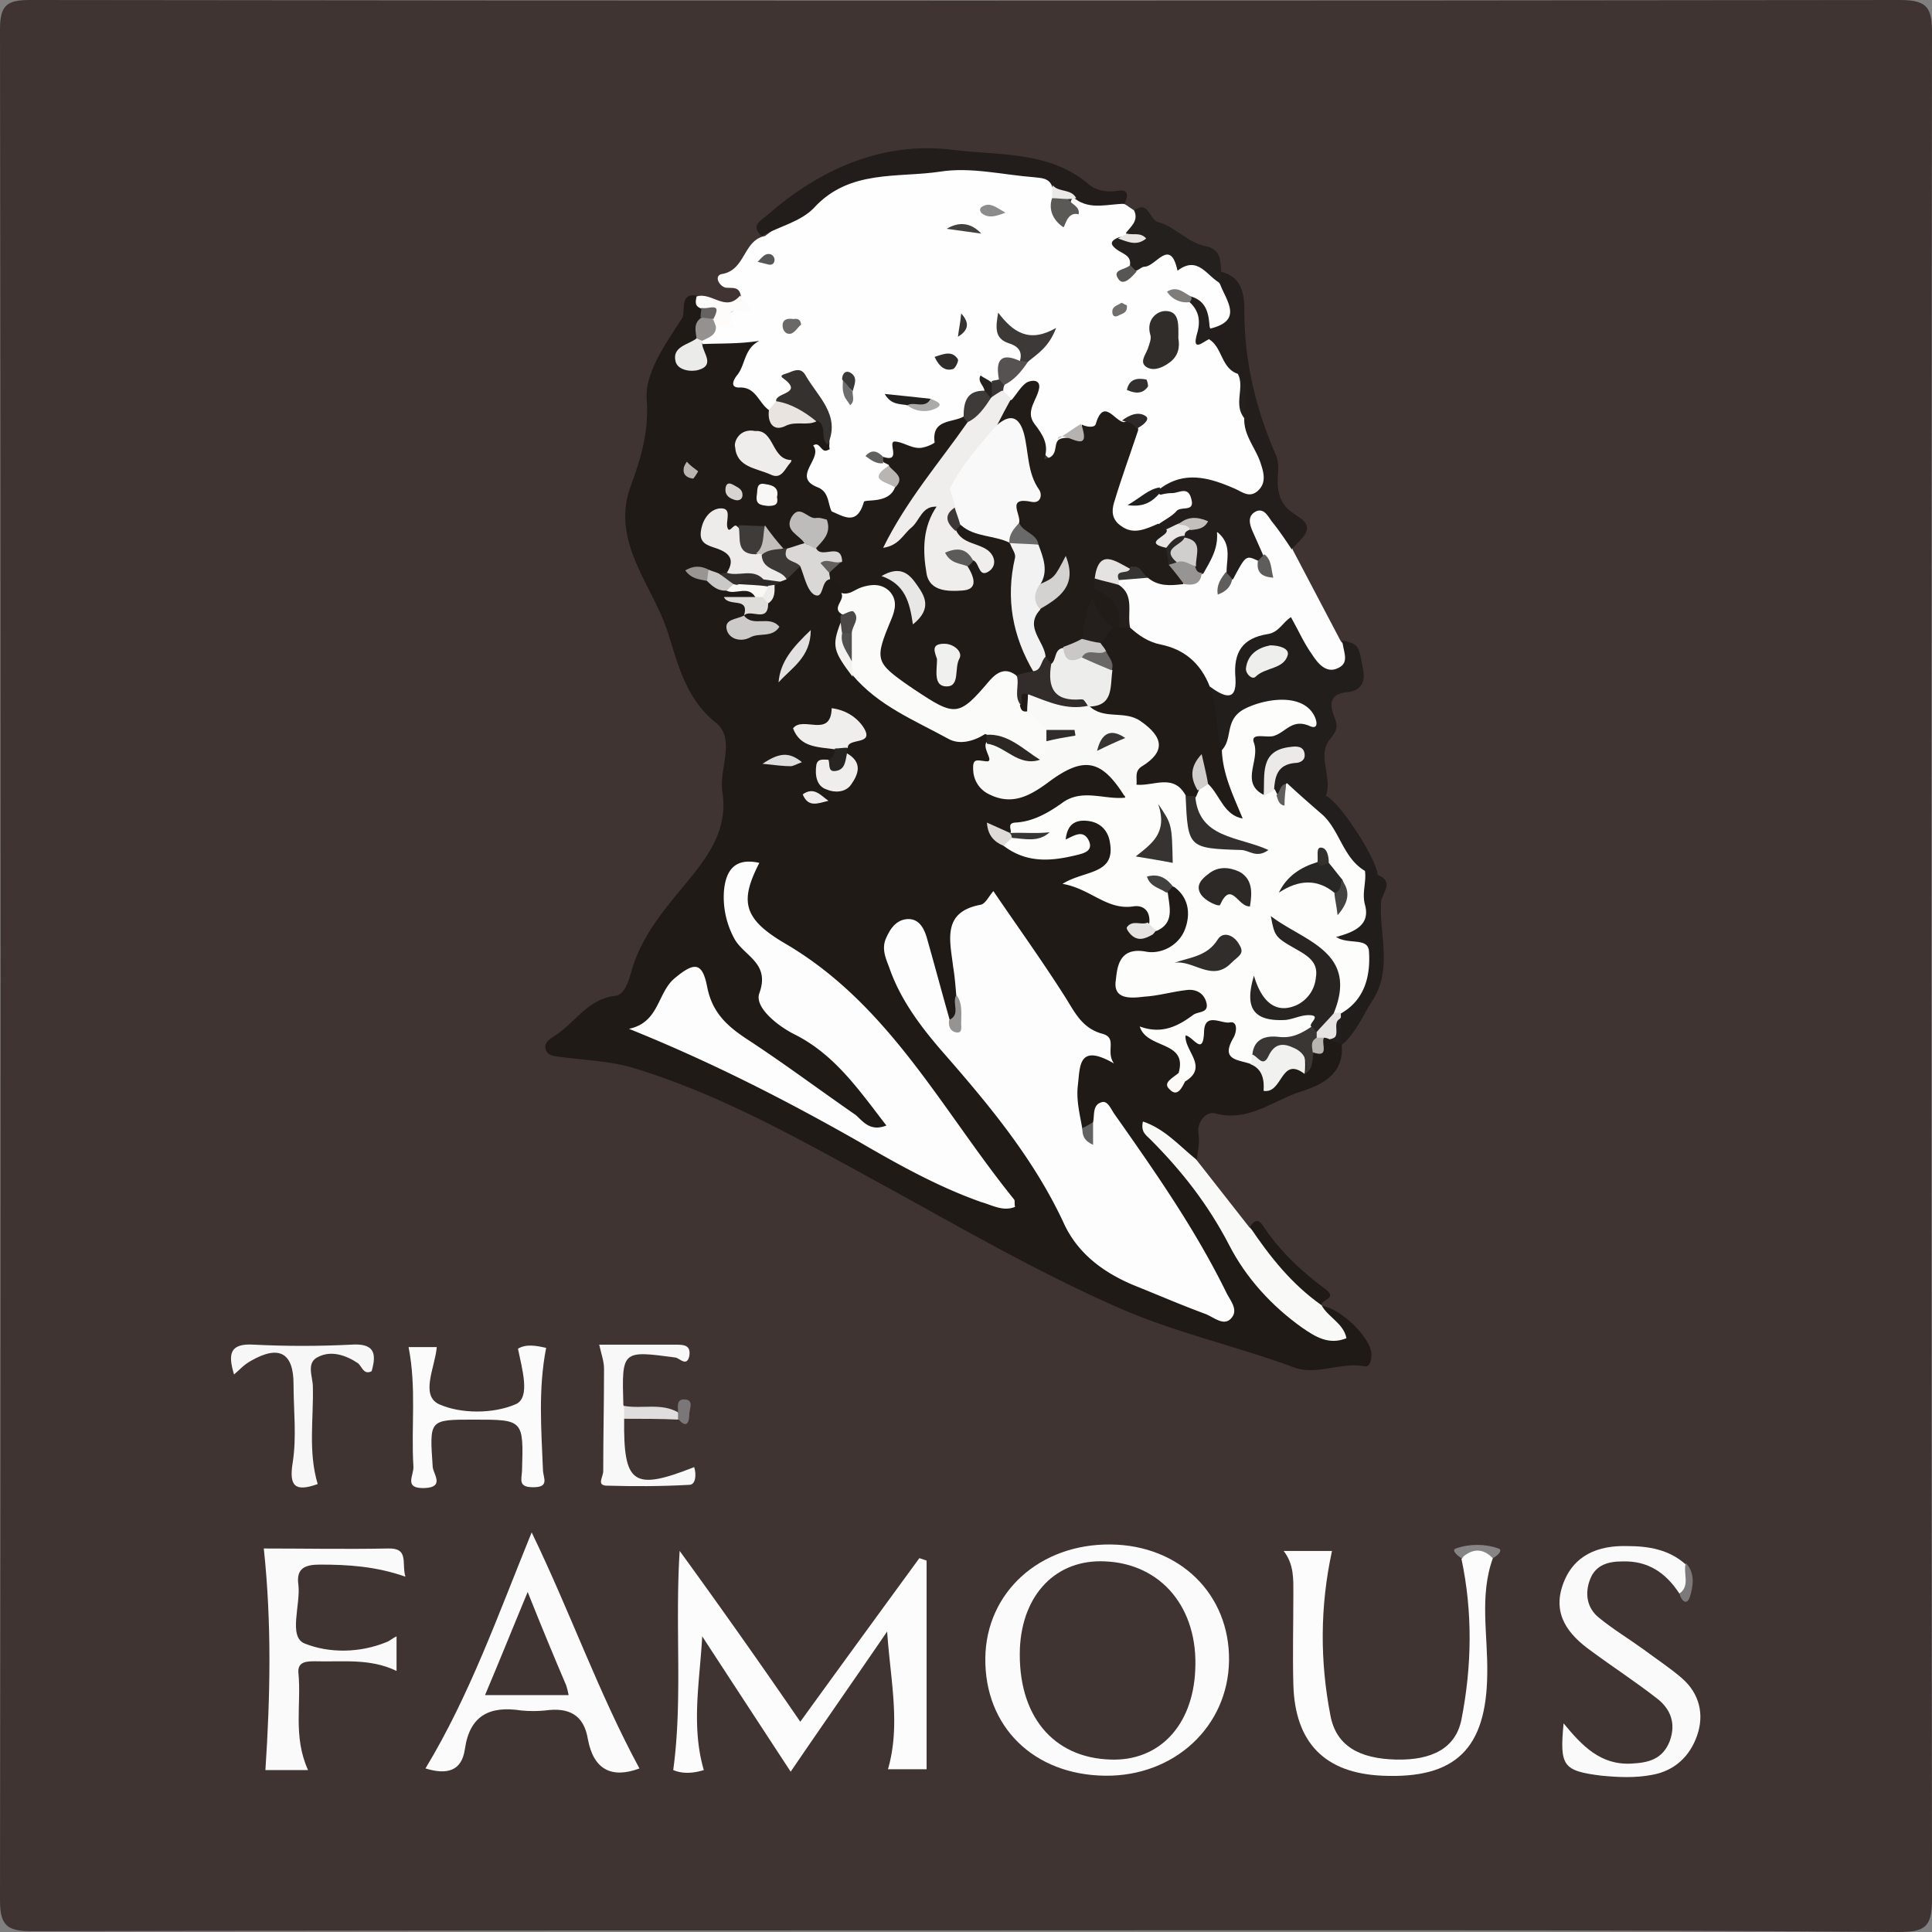<svg width="48" height="48" fill="none" xmlns="http://www.w3.org/2000/svg"><rect width="100%" height="100%" fill="#808080" stroke="none"/><path d="M24.02 47.96c-7.734 0-15.487 0-23.22.02-.6 0-.8-.12-.8-.76.02-15.494.02-31.006 0-46.5C0 .1.2 0 .76 0 16.246.02 31.713.02 47.2 0c.7 0 .8.2.8.84-.02 15.454-.02 30.906 0 46.36 0 .7-.2.8-.84.8-7.713-.06-15.426-.04-23.14-.04z" fill="#403432"/><path d="M33.332 25.942c.08.76-.52 1.02-1.019 1.18-.68.22-1.299.761-2.118.541-.24-.06-.46.22-.42.5.04.24-.02.44-.04.661-.38.04-.54-.3-.78-.38.68.62 1.18 1.42 1.66 2.262.579 1 1.258 1.941 2.438 2.422.04-.3-.26-.44-.2-.681.46.06 1.219.8 1.219 1.201 0 .14-.04.32-.16.3-.6-.12-1.2.24-1.779.02-1.459-.54-2.957-.86-4.396-1.501-1.998-.88-3.857-1.962-5.755-3.002-2.019-1.101-3.997-2.242-6.215-2.923-.58-.18-1.22-.2-1.819-.28-.14-.02-.32-.02-.38-.16-.08-.18.08-.28.2-.36.52-.32.82-.921 1.52-1.001.279-.04.359-.5.439-.741.28-.86.88-1.521 1.419-2.182.54-.66.939-1.3.799-2.162-.08-.56.34-1.3-.16-1.701-.76-.6-.959-1.521-1.199-2.262-.38-1.16-1.419-2.242-.92-3.603.26-.72.46-1.361.4-2.182-.04-.66.48-1.38.88-2.001.1-.16-.1-.701.44-.54.08.1.18.18.22.32.02.1.02.2 0 .3-.04.16-.08.32-.18.46-.02.04-.06.08-.08.12-.06.14-.3.22-.12.42.02.02.22.24.12-.06-.02-.08.04-.18.08-.28.02-.06.06-.12.12-.18.22-.12.479-.1.719-.12.7-.06.74-.02.48.64-.22.58.36.741.539 1.101.28.5.8.08 1.159.32.24.16.28.401.3.661-.54.32-.44.7-.12 1.121.12.16.2.34.16.54-.02.06-.04.14-.08.2-.32.1-.68.16-.56.641-.14.1-.3.16-.48.18-.06 0-.14 0-.2-.04-.239-.1-.299-.42-.559-.46-.16-.04-.32-.02-.48 0-.08 0-.14-.02-.22-.02-.159 0-.219-.38-.399-.16-.2.24.06.32.22.42.3.2.48.44.16.78-.06.04-.12.06-.18.08-.1.021-.2 0-.28-.04-.04 0-.06-.02-.1-.06-.02.1.08.04.1.08.18.101.36.141.56.141.24.04.52-.02.64.3-.18.24-.44.06-.58.1-.16-.02-.04.16-.06.06-.02-.02.02-.04.06-.04.32.04.32.04.3.32-.08.12-.2.24-.04.361.06.04.14 0 .2 0-.06-.1-.24-.1-.26-.26.12-.2.38-.2.5-.4.099-.12.139-.26.199-.4a.62.62 0 0 1 .18-.221c.04-.04.1-.08.14-.12.12-.1.26-.22.44-.18.24.08.3.58.679.28.2.02.32.12.4.3.08.24 0 .48 0 .72 0 .06 0 .14-.02.2-.08.461.04.862.34 1.202.938.76 1.838 1.581 3.157 1.541.06.04.1.1.14.16.08.18.16.38.06.56-.1.16-.28.301-.08.521.2.2.44.22.679.16.32-.1.56-.3.84-.46.898-.54 1.438-.36 1.858.62-.02.1-.08.22-.18.2-1.04-.28-1.819.441-2.718.721-.06.04-.2.06-.2.08.02.1.14.06.2.12.46.26.98.16 1.539.2-.36-.26-.4-.52-.1-.76.3-.24.82-.12 1.059.22.3.46.12.84-.62 1.361.32.2.68.32 1.06.38.3.04.6.14.6.541-.02.1-.12.14-.16.24.08-.02.12-.06.18-.12.199-.26.119-.58.259-.84.06-.1.14-.16.26-.16.64.46.62 1.2-.02 1.62-.24.14-.5.22-.78.28-.22.04-.38.181-.36.401.04.26.26.26.46.26.3-.02.58-.12.88-.1.3.02.639.04.719.4.08.341-.2.481-.46.601-.22.1-.42.24-.76.32.4.18.6.42.54.821-.02.06-.04.14-.08.2.04.02.06 0 .1-.06a.46.46 0 0 0 .04-.36c-.04-.22-.26-.52-.04-.62.28-.12.42-.44.74-.461.32-.02.64.02.62.44-.02.28 0 .5.3.6.319.481.758.221 1.158.141.12-.02.18-.14.26-.22.1-.12.18-.24.26-.38.04-.06.1-.08.16-.1.14-.02.24.04.34.14-.02-.02 0 .02.02.04z" fill="#201A16"/><path d="M19.104 10.188c-.26-.18-.32-.58-.74-.56-.24 0-.14-.2-.04-.32.2-.26.16-.64.54-.84-.5.08-.959.06-1.399.08-.04-.04-.06-.08-.04-.121 0-.04 0-.06.02-.06.08-.14.2-.26.34-.34.2-.22.6-.26.62-.68-.04-.241-.22-.181-.38-.201-.16-.04-.3-.3-.08-.34.58-.1.52-.841 1.06-.941 1.098-.82 2.117-1.682 3.656-1.722 1.02-.02 1.998.04 3.018.1.28.02.48.08.62.34.04.1.059.201.079.301.04.14-.04.32.12.44.18-.1.02-.32.18-.42.06-.02.14-.04.22-.04.38.06.759.04 1.099.24.08.06.18.12.26.18.28.24.1.4-.06.58a.788.788 0 0 0-.16.201c0 .18.16.3.16.48-.02.04-.02.1.02.14a.53.53 0 0 0 .12-.1c.839-.5 1.298-.4 2.198.44.44.781.34 1.062-.38 1.282-.22-.26-.1-.7-.48-.86a.11.11 0 0 1-.1-.06c-.02.1.1.02.12.08.16.18.38.32.3.6-.06.2.06.26.22.28.4.22.5.66.74 1 .12.321.04.681.18 1.002.139.32.179.66.359.98.16.28.16.641-.08.901-.24.28-.54.14-.84.06-.519-.14-1.019-.46-1.578-.14-.22.04-.38.18-.68.38.28-.16.42-.32.62-.34.16-.06.3-.18.5-.14.2.02.3.16.36.34.04.18-.04.28-.18.36-.24.14-.48.26-.7.421-.4.22-.8.3-1.16-.04-.359-.34-.279-.78-.08-1.161.2-.4.16-.88.4-1.261.02-.04.08-.08.06-.1-.04-.1-.14-.02-.2-.02-.339-.18-.599.1-.898.14-.34-.08-.34.32-.56.4-.22.3-.44.42-.62-.04-.12-.34-.38-.64-.34-1.04.02-.401-.22 0-.319-.06-.12 0-.2-.06-.26-.16a.412.412 0 0 1 0-.221c.12-.32.48-.42.64-.68.1-.16.48-.38-.1-.42-.16-.02-.34-.161-.5-.361.18.34.7.38.52.86-.18.14-.48.16-.56.42-.04.04-.08.08-.14.1-.2-.02-.16.201-.26.281-.24.16-.36.44-.559.64-.22.16-.48.22-.62.521a.49.49 0 0 1-.639.26c-.32-.14-.38.14-.54.24-.02.04-.1-.08-.12.02 0 .1-.04-.04.06 0 .06.02.08.06.08.12-.04.22.18.381.16.601-.36.68-1.159.92-1.698.5-.1-.2-.06-.48-.34-.6-.68-.26.14-.72-.12-1.04.16-.12.2.18.34.12.02 0 .04-.02.06-.02.02-.02 0-.04 0-.08.04-.661-.28-1.122-.74-1.582-.08.26-.28.42-.42.6-.14.06-.219.12-.339.08z" fill="#FEFEFE"/><path d="M19.883 42.776c1-1.382 1.979-2.723 2.958-4.064l.18.06v5.185h-.96c.32-1.101.06-2.222-.02-3.423-.779 1.14-1.578 2.282-2.397 3.483-.76-1.161-1.48-2.262-2.198-3.363-.06 1.12-.28 2.222.04 3.323-.26.08-.52.1-.76 0 .24-1.762.04-3.523.16-5.445a191.719 191.719 0 0 1 2.997 4.244z" fill="#FCFCFC"/><path d="M27.597 38.372c1.719.02 2.957 1.241 2.938 2.882-.02 1.642-1.36 2.883-3.078 2.863-1.778-.02-2.997-1.221-2.977-2.923.02-1.641 1.358-2.842 3.117-2.822z" fill="#FCFBFC"/><path d="M32.113 13.651l1.2 2.282c.239.24.239.52 0 .72-.26.221-.5.04-.72-.14-.08-.06-.12-.16-.2-.22-.2-.18-.18-.66-.62-.48-.44.16-.879.32-.939.92-.06.681-.2.721-.859.441-.34-.48-.74-.84-1.299-1.04-.28-.1-.52-.26-.68-.541-.12-.34-.12-.72-.26-1.06 0-.081.04-.141.1-.201.22-.12.44-.12.68-.1.28.06.56.14.84.12.16-.12.56.2.5-.28.02-.1.06-.18.099-.28.1-.22.04-.641.4-.561.34.06.34.42.3.74 0 .04-.02.1-.02.14-.02.08-.04.14-.1.2.04 0 .08-.02.08-.08.14-.32.24-.64.679-.38.02.02.04.06.06.1.04-.1-.06-.14-.08-.2-.2-.36-.58-.82-.04-1.08.44-.22.62.34.84.66.04.06.04.18.04.32z" fill="#FDFDFD"/><path d="M37.09 38.712c-.34.941-.12 1.922-.14 2.883-.02 1.841-.78 2.602-2.599 2.522-1.438-.06-2.178-.821-2.218-2.262-.02-.74 0-1.501 0-2.242 0-.38.02-.74-.24-1.08h1.2c-.3 1.38-.3 2.741-.04 4.082.14.761.719 1.081 1.638 1.101.88.02 1.479-.28 1.619-1 .26-1.322.28-2.663 0-3.984.26-.4.52-.4.78-.02z" fill="#FCFCFC"/><path d="M15.887 43.937c-.7.26-1.14.02-1.28-.721-.1-.62-.479-.8-1.058-.72-.2.02-.4.02-.6 0-.78-.12-1.279.12-1.399.96-.08.56-.46.64-.979.48 1.1-1.82 1.799-3.803 2.638-5.864.96 1.981 1.659 3.983 2.678 5.865z" fill="#FBFBFB"/><path d="M41.725 39.593c-.34-.52-.78-.82-1.419-.8-.34 0-.659.08-.799.44s-.08.72.22.96c.34.28.74.521 1.099.781.32.24.66.46.96.72.439.381.559.901.379 1.422-.18.52-.56.88-1.12.98-.419.08-.839.06-1.258.02-.96-.12-1.04-.24-.94-1.3.46.56.92 1.04 1.68 1 .419-.02.779-.1.958-.56.16-.44.02-.8-.32-1.06-.539-.421-1.098-.782-1.638-1.182-.56-.4-.96-.9-.7-1.641.26-.74.88-.981 1.6-.961.519 0 1.038.08 1.458.46.04.24.24.54-.16.721z" fill="#FBFAFA"/><path d="M30.055 17.054c.3.22.68.44.64-.2-.06-.66.18-1 .799-1.1.28-.04.38-.301.58-.421.18.32.319.64.519.92.14.22.36.5.66.34.299-.14.1-.44.1-.68.419.1.399.1.519.76.06.361-.16.501-.38.521-.48.04-.46.32-.34.62.1.241.06.341-.1.541-.36.42.08.961-.12 1.442.12.12.12.24.08.4-.46.24-.619-.26-.939-.36-.14-.04-.3.08-.42-.08-.04-.06-.04-.12-.06-.18-.04-.321.18-.501.36-.681-.02 0-.02-.02-.04-.02-.38.2-.26.66-.46.96-.639-.04-.399-.54-.459-.88-.04-.34-.04-.66.38-.78.32-.08.6-.221.92-.321-.8-.44-1.22-.3-1.62.5-.06.14-.1.28-.28.3-.539-.48-.359-1.06-.339-1.6z" fill="#221E1B"/><path d="M31.254 13.932c-.3-.14-.3-.14-.62.46-.14.02-.22 0-.16-.18 0-.34.14-.7-.24-1.001.04.42-.16.72-.339 1.04-.12.04-.2-.04-.24-.12-.1-.24-.08-.52-.22-.74-.02-.08-.02-.16.04-.22-.04-.16-.1.02-.14 0-.12.08-.22.12-.36.08a.363.363 0 0 1-.199-.22c.16-.12.34-.2.46-.34.12-.12.46.04.36-.3-.08-.321-.3-.14-.48-.14-.1 0-.2.02-.28.04-.06-.02-.08-.06-.06-.1.02-.04.04-.06.06-.06.6-.441 1.219-.261 1.819 0 .2.08.38.26.599.06.22-.201.14-.461.06-.701-.12-.36-.42-.681-.4-1.101-.16-.34.08-.761-.16-1.101-.42-.14-.38-.66-.719-.861a.189.189 0 0 1 .02-.26c.84-.2.42-.68.26-1.101-.08-.12-.08-.22 0-.32.52.12.6.52.6.96 0 1.261.279 2.442.779 3.583.12.28.02.56.06.841.06.4.22.52.52.72.459.3 0 .561-.18.801-.16-.24-.32-.48-.5-.7-.1-.14-.2-.34-.4-.24-.22.12-.14.34-.06.52l.24.54c.08.16 0 .18-.12.16z" fill="#231E1B"/><path d="M7.654 43.977h-1.06c.12-1.822.16-3.623-.04-5.505 1 0 2.039.02 3.078 0 .54-.02.34.36.44.7-.74-.26-1.44-.3-2.119-.3-.36 0-.6.08-.54.5.06.501-.259 1.302.16 1.462.6.24 1.36.24 2.039-.04.06-.02.12-.08.24-.14v.86c-.66-.32-1.34-.22-2.019-.24-.2 0-.44 0-.42.28.08.781-.14 1.582.24 2.423z" fill="#FAFAFA"/><path d="M27.937 5.064c-.4 0-.84.16-1.22-.12-.2-.12-.499-.02-.579-.32-.08-.2-.26-.2-.44-.22-.779-.06-1.578-.26-2.338-.14-1.059.16-2.258-.06-3.137.9-.32.34-.86.46-1.299.7-.3-.26 0-.4.14-.52 1.319-1.16 2.898-1.841 4.616-1.62 1.12.14 2.398.02 3.378.86.16.14.42.2.699.16.32-.06.26.16.18.32z" fill="#221D1B"/><path d="M32.833 32.427c.16.3.54.44.62.82-.44.18-.78-.04-1.1-.26-.76-.54-1.399-1.24-1.819-2.061-.519-1.001-1.178-1.842-1.958-2.622-.1-.1-.24-.18-.18-.44.54.18.9.6 1.32.94l1.318 1.681c.68.6 1.24 1.282 1.799 1.942z" fill="#F9F9F8"/><path d="M10.152 33.468h.699c-.04.5-.42 1.2.06 1.421.54.24 1.339.24 1.898 0 .38-.16.16-.88.06-1.381.2-.12.44-.08.7-.02-.2 1.02-.12 2.022-.08 3.022 0 .2.18.44-.24.44-.36 0-.3-.16-.28-.4.04-1.28.04-1.28-1.199-1.28-1.119 0-1.099 0-1.019 1.18.02.18.3.5-.2.52-.54.02-.26-.32-.28-.54-.06-.98.08-1.941-.12-2.962z" fill="#FBFBFB"/><path d="M5.815 34.148c-.16-.52-.1-.78.5-.74.8.04 1.598.04 2.398 0 .56-.04.66.18.52.66-.2.1-.24-.12-.34-.2-.3-.2-.66-.32-.98-.16-.32.14-.14.5-.14.74.02.801-.12 1.622.12 2.423-.56.2-.719.06-.62-.54.1-.641.02-1.302.02-1.942 0-.781-.359-.981-1.058-.58-.18.1-.28.22-.42.34z" fill="#F7F7F7"/><path d="M15.507 35.25c-.02 1.62.22 1.8 1.739 1.2.06.18.04.44-.12.44-.7.04-1.38.04-2.079.02-.22-.02-.06-.22-.06-.36 0-.84.02-1.701.02-2.542 0-.18-.06-.34-.12-.6h1.919c.2 0 .36.02.32.28-.06.28-.24.06-.34.04-1.339-.18-1.339-.18-1.299 1.181.1.12.1.24.02.34z" fill="#F8F8F8"/><path d="M34.231 21.738c.44.18.08.46.08.7-.04.821.3 1.662-.24 2.463-.16.24-.4.8-.739 1.06a.674.674 0 0 1-.16-.54c.02-.08.04-.14.06-.22.2-.3.46-.58.52-.96.02-.16.12-.421-.04-.481-.78-.3-.38-.6-.08-1.001.22-.3-.02-.78.18-1.141.3-.42.32-.04.42.12z" fill="#211D1B"/><path d="M30.335 6.726v.32c-.34-.16-.56-.72-1.08-.32-.18-.841-.539-.1-.819-.1-.06 0-.12.06-.2.1-.16.06-.18-.02-.16-.16.02-.22-.18-.26-.32-.36-.139-.1-.219-.201.02-.301.04-.02.1-.02.14-.02h.22c-.06-.04-.14-.02-.16-.1.12-.16.32-.3.2-.56.38-.26.36.24.62.3.42.12.72.52 1.199.6.32.08.34.36.34.6z" fill="#24201D"/><path d="M32.833 32.427c-.74-.52-1.28-1.201-1.779-1.942.1-.16.2-.22.32-.04.42.64.96 1.141 1.579 1.602.28.22-.14.24-.12.38z" fill="#201A16"/><path d="M34.231 21.738c-.12.02-.14-.36-.32-.1-.699-.2-.858-.8-1.038-1.381v-.48h.08c.34.16 1.238 1.54 1.278 1.961z" fill="#221E1D"/><path d="M18.385 7.346l.28.34c.06.3-.8-.32-.42.42.08.14-.3-.06-.46 0-.06-.02-.1-.08-.12-.14.08-.22-.12-.22-.24-.3-.18-.06-.14-.18-.12-.3.38-.12.72.4 1.08-.02z" fill="#FDFCFA"/><path d="M15.507 35.249v-.32c.44.08.92-.08 1.339.16.04.06.04.12 0 .18-.44-.02-.9-.02-1.339-.02z" fill="#E0DDDE"/><path d="M37.09 38.712c-.26-.26-.52-.24-.78 0-.1-.06-.26-.2-.14-.24.34-.12.72-.12 1.059 0 .12.04-.02.18-.14.24z" fill="#878485"/><path d="M16.846 35.25v-.18c0-.12-.04-.281.12-.301.3-.02.16.24.16.36 0 .24-.08.36-.28.12z" fill="#7B7779"/><path d="M41.725 39.593c.28-.2.08-.52.16-.76.24.26.18.58.1.84-.08.24-.22.08-.26-.08z" fill="#7D797A"/><path d="M32.873 20.257c.42.4.5 1.06 1.039 1.381.04.28-.08.54 0 .84.14.501-.26.681-.72.801.32.2.8 0 .82.36.04.601-.1 1.202-.7 1.542-.06.04-.12.04-.18-.02a.404.404 0 0 1-.06-.22c.02-.82-.22-1.482-1.019-1.662.36.22.94.42.76 1.141-.1.4-.36.74-.84.74-.42 0-.759-.16-.839-.58.16.56.58.661 1.12.58.339-.06.659-.14.419.401-.2.28-.5.38-.82.42-.24.02-.5.04-.599.32-.04.06-.1.101-.16.141-.3-.12-.78-.08-.46-.64.1-.16.12-.44-.08-.4-.2.04-.619-.261-.639.22-.02.64-.26.14-.46.1-.04.38.58.78 0 1.14-.16.02-.22-.02-.18-.18.26-.84-.779-.6-.959-1.18.54.2.94 0 1.32-.281.12-.1.399-.04.339-.3s-.28-.36-.52-.32c-.34.04-.679.14-1.019.16-.32.04-.76.08-.72-.36.04-.3.04-.881.74-.761.38.08.82-.14.98-.54.14-.361.12-.781-.26-1.062-.16-.06-.28-.08-.16.16.04.34.16.721-.26.921-.18.06-.24-.04-.2-.2.02-.28-.14-.44-.4-.4-.659.1-1.059-.44-1.758-.56.54-.341 1.319-.22 1.179-1.022-.04-.28-.22-.5-.54-.54-.32-.04-.52.08-.56.46.22-.1.44-.26.58.04.1.24-.12.3-.28.34-.639.16-1.258.22-1.838-.22-.06-.14.02-.2.12-.22.18 0 .34-.02.52 0-.14-.02-.26 0-.4-.02-.02-.02-.06-.04-.08-.06.06-.08-.1-.26.12-.28.44-.02.82-.24 1.159-.48.5-.38 1.06-.08 1.579-.14-.08-.24.1-.32.26-.42.559-.161 1.099-.301 1.378.44.14 1.04.14 1.04 1.42 1.22.1.02.02-.14.04-.04-.78 0-1.34-.24-1.42-1.14 0-.08.02-.14.04-.22.08-.14.2-.22.36-.22.22.06.34.26.46.4-.1-.4-.48-.761-.12-1.221.26-.3.04-.761.58-1.021.499-.24 1.338-.36 1.658.12.1.14.18.44-.08.32-.42-.18-.58.14-.86.24-.18.08-.619-.1-.519.18.16.44-.36 1.001.26 1.301.06-.08.1-.22.26-.14l.06.12c.3.08.14-.22.24-.28.3.28.599.54.899.8z" fill="#FDFDFC"/><path d="M27.157 27.883c.04-.18-.02-.44.22-.5.14-.04.22.16.3.28 1 1.421 1.998 2.842 2.778 4.424.1.22.34.46.12.68-.18.18-.42-.04-.62-.12-.6-.22-1.199-.48-1.798-.72-.76-.32-1.4-.801-1.739-1.562-.74-1.581-1.838-2.902-2.957-4.183-.56-.64-1.08-1.321-1.36-2.122-.08-.22-.2-.46-.1-.72.1-.24.24-.461.5-.501.3-.04.44.18.52.44.2.701.38 1.381.58 2.082.419-.1.16-.4.16-.6-.02-.24-.04-.5-.08-.741-.08-.66-.28-1.361.679-1.541.12-.02.2-.2.32-.34.599.88 1.218 1.74 1.778 2.622.24.38.42.78.92.92.399.1.08.44.299.741-.9-.52-.84.08-.9.56-.04.38.06.741.12 1.101.22.12.2-.14.26-.2zm-5.135.08c-.68-.88-1.28-1.761-2.278-2.262-.44-.22-1-.68-.88-1.02.28-.761-.38-.921-.62-1.362a2.158 2.158 0 0 1-.259-1.16c.04-.521.26-.861.88-.721-.48.94-.42 1.381.639 2.002 2.598 1.52 3.896 4.143 5.695 6.365.02.04 0 .1.02.18-.3.12-.56-.04-.84-.12-1.078-.38-2.078-.94-3.077-1.521-1.798-1.021-3.637-1.962-5.675-2.783.76-.16.7-.9 1.139-1.26.48-.401.68-.401.8.2.12.64.479.98.998 1.32.92.601 1.799 1.261 2.698 1.882.18.16.36.42.76.26z" fill="#FDFDFD"/><path d="M21.942 11.35c.48.16.08-.4.3-.38.24.02.46.22.719.14.1-.02.26-.1.26-.12-.08-.581.44-.481.719-.641.14-.02.18.08.18.2-.48.92-1.2 1.681-1.679 2.542.24-.18.36-.74.9-.52.04.46-.22.9-.1 1.38.06.2.12.381.34.441.28.08.359-.08.379-.32.04-.1.1-.18.2-.22-.04.1.04-.1.08-.02.02.04.12-.04.08-.06-.22-.2-.64-.22-.62-.641.04-.12.12-.18.24-.18.44.14.92.16 1.279.48.12.14.24.3.2.46-.2.921.02 1.782.44 2.603-.06.36-.34.34-.6.4-.44.02-.72.3-.98.6-.279.32-.559.32-.919.16-.48-.22-.919-.5-1.298-.84-.32-.3-.42-.64-.28-1.08.3-.902.28-.902-.7-.962-.04 0-.1-.04-.14-.06a.56.56 0 0 0-.3-.34c-.06-.02-.08-.06-.1-.12 0-.1.06-.2.04-.32-.12-.08-.299-.1-.339-.28.08-.26.08-.561.36-.741 0-.08.02-.14.02-.22.32.12.66.4.84-.22.02-.08.639.06.778-.38.1-.221-.14-.361-.16-.541l-.12-.06c-.04-.04-.06-.08-.04-.1 0-.02.02-.04.02-.04z" fill="#201B17"/><path d="M20.903 14.732c.2.06.32-.08.5-.14.239-.08.499-.1.699.1.2.22.14.46.04.7-.42 1.002-.4 1.062.46 1.662.04.02.08.06.12.08 1.018.68 1.098.68 1.877-.24.2-.22.4-.3.64-.12.16.16.16.36.18.54.02.14.1.22.22.28.2.14.4.26.48.521.02.1.04.22.04.32-.02.18-.04.36-.22.46-.58-.02-.98-.42-1.46-.66-.28.18-.639.28-.919.12-.839-.46-1.738-.82-2.378-1.581-.06-.1-.1-.2-.12-.32-.02-.22-.06-.44-.04-.66-.02-.181.14-.421-.12-.541-.24-.16.1-.34 0-.52z" fill="#FBFBFA"/><path d="M25.998 18.135c-.16-.16-.3-.32-.46-.48-.12-.14-.12-.3-.02-.46.52-.1 1 .2 1.52.18.24.08.5.06.739.14.52.14 1.019.34 1.159.92.14.58-.38.741-.7 1.021-.1.1-.2.2-.3.32-.579-.92-1.018-1-1.918-.32-.44.32-.879.56-1.439.28a.689.689 0 0 1-.4-.6c-.02-.32.1-.24.34-.22.18 0-.1-.3-.02-.46.24-.28.38 0 .52.1.24.18.54.16.8.3.18-.1.16-.3.16-.46.06-.04.12-.08.16-.12.06-.04.16 0 .2-.1-.06.04-.14.04-.2.04-.04.02-.1-.02-.14-.08z" fill="#F9F9F8"/><path d="M19.544 14.392c-.06.02-.1.04-.16.06-.16.02-.3.1-.46.06-.28-.1-.64 0-.879-.26.28-.42-.02-.56-.34-.66-.24-.08-.34-.18-.28-.461.06-.28.24-.48.46-.5.3-.02.16.26.18.44.04.24.16-.08.24 0 .2.16.24.48.52.6.06.04.12.06.16.12.179.18.599.2.559.601z" fill="#EDECEB"/><path d="M20.743 18.616c-.42-.06-.86-.04-1.04-.52.24-.321.94.26.96-.501.32.04.6.2.78.46.319.48-.38.26-.38.52-.12.1-.22.1-.32.04z" fill="#EFEEED"/><path d="M18.764 10.709c.48-.04.4.72.9.72 0 .02-.02.06-.02.06-.14.14-.22.441-.5.3-.36-.16-.84-.18-.88-.68-.04-.12.1-.48.5-.4z" fill="#EEEDEC"/><path d="M19.284 9.968c-.04-.22.72-.18.16-.58-.1-.08.1-.1.18-.14.14-.06.28-.1.38.06.3.54.899 1 .559 1.741-.2-.14 0-.48-.26-.6-.36-.14-.84-.02-1.02-.48z" fill="#34312E"/><path d="M31.074 26.442c.02-.08.02-.16.04-.24.18-.08.34-.2.52-.28.6-.2.859.08.779.76-.6-.46-.54.5-1.02.42.02-.26-.02-.54-.319-.66z" fill="#F1F1F0"/><path d="M20.603 14.232c0 .06.02.1.02.16-.24.02-.14.52-.4.38-.18-.12-.24-.46-.34-.7-.22-.06-.52-.06-.34-.44.16-.04.3-.1.46-.14.08.08.22.02.28.14.14.26.62-.18.64.32-.12.1-.42-.04-.32.28z" fill="#D9D8D6"/><path d="M32.413 26.682c.1-.32 0-.54-.3-.66-.26-.12-.46-.08-.6.22-.14.3-.279-.02-.399-.04.04-.4.34-.48.66-.44.34.04.579-.1.819-.26.1.02.16.08.22.16 0 .06 0 .12-.02.18-.04.12-.06.24-.16.32-.04.2 0 .4-.22.52z" fill="#393633"/><path d="M21.043 18.716c.38.22.3.5.1.78-.14.2-.42.2-.6.12-.26-.08-.3-.36-.26-.62.04-.16.18-.12.3-.12.24.2.3-.1.46-.16z" fill="#EFEEED"/><path d="M20.263 13.631c-.1-.04-.18-.1-.28-.14-.12-.2-.5-.3-.32-.64.2-.34.4.04.6.02.1-.02.2.02.28.04.12.34-.1.52-.28.72z" fill="#BEBCBA"/><path d="M18.485 15.293c.22.3.64-.02.879.28-.18.28-.5.14-.72.26-.22.12-.5.06-.58-.16-.099-.3.24-.28.42-.38z" fill="#CDCBC9"/><path d="M17.445 8.467v.08c.02.22.32.52-.08.64-.18.06-.519.02-.579-.2-.1-.38.32-.42.52-.58.1-.08.14-.06.14.06z" fill="#EBEBE9"/><path d="M19.284 9.968c.38.06.7.26 1 .5-.24.12-.52-.02-.78.12-.3.141-.44-.1-.4-.4.06-.08.12-.14.18-.22z" fill="#E9E4E0"/><path d="M18.784 13.771c-.54 0-.36-.44-.44-.72.22 0 .44.02.66.02.1.28.14.56-.22.7z" fill="#3F3B38"/><path d="M19.544 13.631c-.12.34.22.28.34.44-.12.1-.22.22-.34.321-.14-.26-.6-.2-.62-.6.12-.22.3-.28.52-.14.04-.04.06-.04.1-.02z" fill="#3B3835"/><path d="M25.838 18.876c-.54.18-.859-.34-1.318-.4 0-.08-.02-.14-.02-.22.54-.04.919.36 1.338.62z" fill="#2C2722"/><path d="M20.143 15.653c0 .68-.48.94-.8 1.301.04-.52.36-.88.8-1.3z" fill="#E2E0E0"/><path d="M19.304 12.35c.04.18-.04.22-.22.22-.2-.02-.32-.04-.28-.28.02-.12-.02-.32.22-.26.16.02.34.08.28.32z" fill="#F9F7F5"/><path d="M18.485 15.293c.14-.48-.38-.2-.5-.46h.78c.04-.06.1-.06.16-.06.08.04.14.12.16.22 0 .5-.44.12-.6.3z" fill="#DFDDDA"/><path d="M21.162 16.434c0 .12.02.26.02.38-.48-.64-.52-.76-.3-1.341.08.06.12.14.14.24.04.24.06.48.14.72z" fill="#F4F2EF"/><path d="M32.713 25.782v-.16c0-.28.14-.441.42-.461h.18v.12c-.14.16.06.48-.28.54a.37.37 0 0 0-.14-.04c-.06.06-.12.06-.18 0z" fill="#E5E4E2"/><path d="M19.923 18.936c-.16.06-.22.1-.28.1-.16 0-.34-.02-.699-.06.42-.28.66-.3.98-.04z" fill="#DEDEDE"/><path d="M19.464 13.631c-.18.02-.38.02-.52.14-.06 0-.1-.02-.16-.02.22-.18.16-.46.22-.7.14.2.3.4.46.58z" fill="#C1BEBC"/><path d="M20.923 15.733c-.02-.08-.02-.18-.04-.26v-.18c.1-.04.28-.14.32-.1.18.18-.04.36-.04.54-.08.08-.16.08-.24 0z" fill="#4B4948"/><path d="M23.76 24.72c.16.2.12.461.12.701 0 .1.04.28-.16.22-.12-.04-.16-.16-.14-.3.3-.14.06-.42.18-.62z" fill="#959493"/><path d="M28.516 22.92l.2.199c-.02.04-.06.08-.08.1-.18.1-.36.18-.54 0-.04-.04-.12-.14-.1-.18.14-.2.36-.04.52-.12z" fill="#E4E3E1"/><path d="M17.445 8.467c-.04-.02-.1-.04-.14-.06-.02-.18-.08-.36.1-.5.12-.06.22-.06.32.04.02.06.04.1.06.16.02.22-.18.28-.34.36z" fill="#94918F"/><path d="M21.043 18.716c-.04.18-.04.42-.3.44-.18.02-.12-.18-.16-.28.12-.06.16-.16.16-.28.1 0 .2-.02.3-.02v.14z" fill="#262522"/><path d="M18.944 14.832h-.18c-.18-.3-.5-.04-.719-.16-.04-.14.04-.2.14-.26.08-.02.14-.02.22-.04.22-.02.44.02.66.1.139.2.02.28-.12.36z" fill="#FAF9F6"/><path d="M18.225 14.512c-.06.06-.12.1-.16.16-.22.02-.36-.1-.5-.24a.28.28 0 0 1 .04-.28c.08.04.18.06.26.1.12.1.38 0 .36.26z" fill="#CBC9C7"/><path d="M18.225 14.512c-.12-.08-.24-.18-.36-.26.06 0 .12-.02.2-.02.28.1.64-.12.9.16-.18.16-.42 0-.6.12l-.06.02-.08-.02z" fill="#33302E"/><path d="M25.14 20.817c-.06.06-.14.12-.2.2-.24-.1-.4-.26-.42-.58.22.1.4.18.58.26v-.02c.02.04.04.08.04.14z" fill="#DDDAD8"/><path d="M17.605 14.152c-.02.1-.02.18-.04.28-.18-.04-.38-.04-.54-.26.2-.12.38-.12.58-.02z" fill="#989593"/><path d="M28.976 22.178c-.16-.12-.4-.14-.48-.4.3-.08.48.04.64.24a.61.61 0 0 1-.16.16z" fill="#43413F"/><path d="M18.345 14.512c.16-.18.4-.1.6-.12l.439.06c-.04.04-.1.06-.14.1-.04.08-.1.08-.16.02-.24-.04-.48-.04-.74-.06z" fill="#2C2927"/><path d="M29.276 26.662l.18.18c-.08.16-.2.44-.4.22-.18-.16.08-.28.22-.4z" fill="#FCFAF7"/><path d="M32.713 25.782h.18c-.08.14.16.52-.28.36 0-.1-.08-.26.1-.36z" fill="#B8B5B1"/><path d="M27.157 27.883v.56c-.22-.1-.28-.24-.26-.42.1-.04.18-.1.26-.14z" fill="#646363"/><path d="M20.583 19.896c-.26.06-.5.18-.64-.16.28-.2.44.02.64.16z" fill="#EDEBEB"/><path d="M18.445 12.33c-.02.1-.12.12-.22.08-.12-.04-.22-.12-.2-.28.02-.14.1-.14.2-.08.1.06.24.1.22.28z" fill="#D6D3D0"/><path d="M33.032 25.841c.34-.06.02-.44.28-.54v.62c-.08-.02-.18-.04-.28-.08z" fill="#231F20"/><path d="M19.084 14.552c.06 0 .1-.02.16-.02 0 .16.02.34-.16.46-.04-.06-.1-.1-.14-.16.06-.1.1-.18.14-.28z" fill="#EEECEA"/><path d="M17.725 7.926c-.1-.02-.22-.02-.32-.04 0-.08.02-.16.02-.24.16.06.54-.18.3.28z" fill="#656361"/><path d="M17.346 11.71c-.06.1-.12.2-.14.18-.12-.02-.24-.08-.22-.24 0-.06.04-.12.08-.18.08.1.18.16.28.24z" fill="#B9B5B3"/><path d="M28.776 13.01c.06.06.14.1.2.161.12.14-.06.32.06.44.08.14.12.28.2.4.08.16.28.28.16.501-.32.04-.62.06-.88-.16-.12-.06-.32-.02-.34-.18-.04-.22-.12 0-.16-.02-.24.04-.539-.1-.659.26-.02.08 0 .18.08.2.62.16.52.56.38 1.001-.06.04-.12.06-.18.06-.22-.04-.36-.22-.5-.4 0 .24-.02.46-.16.64-.12.12-.26.2-.4.28-.179.08-.279.3-.479.34-.12-.02-.18-.1-.22-.2-.16-.4-.48-.78-.12-1.22.18-.26.5-.38.68-.721-.18.16-.34.32-.56.2-.16-.3-.08-.66-.22-.96-.06-.24-.3-.34-.4-.561-.079-.2-.139-.4 0-.64.38-.661.16-1.462-.499-1.922-.1-.34.1-.48.38-.58.12-.14.22-.321.36-.421.1-.06.34-.1.32.12-.04.3-.36.58-.12.9.2.261.38.521.24.881.38-.06.22-.36.36-.48.179-.14.639.1.579-.38.12.06.3.08.34 0 .2-.68.459-.1.699-.06.18-.06.36-.12.36.2-.2.6-.42 1.2-.6 1.801-.06.2-.06.42.18.58.3.221.6.08.919-.06z" fill="#211C18"/><path d="M25.12 9.908c-.12.22-.24.44-.36.68-.16.641-.72 1.042-1.04 1.582-.14.14-.24.32-.42.42-.4-.04-.439.34-.659.52-.2.161-.3.441-.7.501.58-1.18 1.4-2.121 2.099-3.122.1-.24.26-.42.46-.6.04-.04.1-.08.14-.12.08-.06.18-.08.28-.06.06.06.14.12.2.2z" fill="#EFEEED"/><path d="M29.276 8.407c.04.22 0 .44-.22.6-.16.12-.38.22-.56.12-.2-.12-.04-.3.02-.46.04-.12.1-.26.06-.36-.1-.36.16-.58.38-.58.36 0 .32.36.32.68z" fill="#312D2A"/><path d="M25.339 8.967c.08-.26-.08-.38-.28-.44-.36-.12-.32-.4-.26-.76.38.5.78.76 1.44.38-.18.48-.46.64-.7.84-.06.06-.14.06-.2-.02z" fill="#3C3937"/><path d="M26.538 4.944c.08.14.3.18.26.38-.3-.08-.34.34-.38.32-.24-.16-.38-.42-.28-.72.14-.08.28-.1.4.02z" fill="#5B5956"/><path d="M25.339 8.967c.06 0 .14.02.2.02-.16.24-.34.46-.6.581-.06-.02-.1-.08-.12-.14-.08-.42 0-.7.52-.46z" fill="#555251"/><path d="M24.62 9.888c-.16.24-.32.48-.58.6-.04-.04-.08-.08-.1-.12 0-.36.06-.68.54-.66.08.02.14.08.14.18z" fill="#3D3A37"/><path d="M30.055 8.167c0 .08-.02.16-.02.26-.16.08-.42.32-.3-.12.1-.32.06-.58-.18-.8-.04-.04-.06-.08-.02-.1.02-.02.04-.04.06-.04.4.12.44.46.46.8z" fill="#24201D"/><path d="M22.541 10.068c-.18-.04-.4 0-.56-.28.4.04.78.08 1.14.12-.1.38-.38.16-.58.16z" fill="#232120"/><path d="M23.22 8.867c.24-.08.44-.16.58.06.02.04-.06.22-.12.24-.18.06-.34-.04-.46-.3z" fill="#302C2A"/><path d="M22.082 11.57c.12.16.42.28.16.54-.2-.14-.72-.18-.16-.54z" fill="#B8B5B3"/><path d="M24.38 5.804l-.86-.12c.3-.18.6-.16.86.12z" fill="#41403F"/><path d="M19.903 8.066c-.08.06-.14.18-.24.22-.14.04-.22-.08-.22-.2 0-.16.14-.18.26-.16.06 0 .18-.04.2.14z" fill="#6B6967"/><path d="M22.541 10.068c.18-.1.44.1.58-.16.14.06.38.14.08.26a.67.67 0 0 1-.66-.1z" fill="#ABABAA"/><path d="M24.98 5.284c-.26.1-.42.14-.58.02-.06-.04-.08-.14.02-.18.18-.1.32.02.56.16z" fill="#8D8C8C"/><path d="M28.816 12.11v.14c-.18.2-.38.36-.8.3.34-.2.52-.4.8-.44z" fill="#211F1D"/><path d="M27.997 9.688c.06-.28.26-.3.48-.26.02 0 .06.16.04.18-.14.2-.34.16-.52.08z" fill="#322F2E"/><path d="M23.8 8.367c.02-.18.06-.34.08-.58.22.24.18.42-.08.58z" fill="#353431"/><path d="M30.754 9.288c.32.32.12.72.16 1.1-.28-.34.02-.76-.16-1.1z" fill="#24201D"/><path d="M26.858 10.529c.32.899-.5.08-.58.38.2-.12.38-.26.58-.38z" fill="#B5B2AF"/><path d="M21.182 9.728c0 .12.06.24-.06.34-.06-.1-.14-.18-.16-.28-.04-.12-.02-.24-.02-.36.24-.04.12.24.24.3z" fill="#6E6D6D"/><path d="M29.595 7.366c.02.06 0 .1-.04.14a.57.57 0 0 1-.56-.26c.26-.16.42.04.6.12z" fill="#7E7D7C"/><path d="M26.538 4.944c-.14 0-.28-.02-.4-.02 0-.1 0-.2.02-.32.14.18.46.08.58.32-.08.02-.14.02-.2.02z" fill="#EBE9E6"/><path d="M24.62 9.888c-.06-.06-.1-.12-.16-.18-.02-.14-.18-.22-.1-.38.08.06.18.1.26.16.14.12.12.26 0 .4z" fill="#25211E"/><path d="M28.236 10.648c-.08-.14-.22-.16-.36-.2.18-.14.42-.24.6-.1.1.08-.1.24-.24.3z" fill="#2C2928"/><path d="M24.64 9.867v-.4c.06-.02.12-.02.18-.04.04.04.08.08.12.14-.02.04-.02.08-.02.12-.1.06-.2.12-.28.18z" fill="#383635"/><path d="M27.997 7.586c.02.2-.12.2-.22.26-.08.04-.14 0-.14-.08-.02-.16.14-.18.22-.24 0-.02.08.04.14.06z" fill="#706F6E"/><path d="M28.077 6.586l.16.16c-.12.14-.32.36-.44.2-.2-.26.18-.24.28-.36z" fill="#575654"/><path d="M19.244 6.445c0 .1-.06.16-.18.12l-.24-.06c.06-.06.12-.14.2-.18.1-.04.2 0 .22.12z" fill="#575755"/><path d="M27.997 5.805c.16.04.34-.04.48.12-.24.2-.46.08-.7 0 .08-.04.14-.08.22-.12z" fill="#E8E5E2"/><path d="M21.942 11.35v.16c-.18.02-.3-.08-.44-.18.16-.18.3-.12.44.02z" fill="#62605F"/><path d="M21.182 9.728c-.08-.1-.16-.2-.26-.3 0-.16.1-.24.22-.16.18.12.08.3.04.46z" fill="#3B3937"/><path d="M27.457 38.792c1.399.06 2.318 1.161 2.238 2.703-.06 1.38-.899 2.262-2.098 2.221-1.439-.04-2.318-1.1-2.258-2.762.06-1.341.9-2.222 2.118-2.162z" fill="#403432"/><path d="M27.637 15.593h.16c.1-.1.2-.08.28 0 .22.2.46.36.759.42.6.12 1 .48 1.219 1.041.22.5.12 1.061.3 1.562.02.62.28 1.14.52 1.72-.46-.08-.56-.56-.84-.84-.1-.08-.18-.16-.2-.28-.1.14.02.3-.06.44-.02.04-.04.1-.06.14-.08.08-.16.1-.24 0-.3-.6-.799-.26-1.239-.3.02-.16-.06-.34.14-.46.58-.36.54-.72-.04-1.121-.4-.28-.919-.02-1.278-.38.02-.02.04-.06.04-.08.22-.2.34-.46.34-.761.02-.16-.02-.3-.08-.44-.04-.08-.06-.18-.08-.26.02-.22.18-.321.359-.401z" fill="#201B17"/><path d="M28.077 15.593h-.28c.08-.5-.16-.8-.62-.96-.02 0 .02-.18.02-.261.26-.16.42 0 .6.16.4.26.2.7.28 1.061z" fill="#241F1C"/><path d="M27.797 14.532c-.2-.06-.4-.1-.6-.16.1-.76.5-.44.88-.24.08.28-.28.1-.28.3v.1z" fill="#E4E3E2"/><path d="M29.416 14.512c-.12-.16-.24-.32-.38-.48.06-.08.14-.16.24-.18.2-.04.34.04.42.22.02.1.06.16.16.16-.02.28-.2.32-.44.28z" fill="#979594"/><path d="M27.797 14.412c-.12-.3.26-.12.28-.3.28-.14.3.2.46.24-.26.02-.5.04-.74.06z" fill="#363432"/><path d="M31.254 13.932l.16-.16c.18.14.16.34.22.58-.32-.02-.42-.16-.38-.42z" fill="#5E5D5C"/><path d="M30.455 14.212c.06.06.12.12.16.18-.04.18-.14.3-.36.38-.04-.24.08-.4.2-.56z" fill="#5F5E5D"/><path d="M13.11 39.553c.359.9.659 1.621.958 2.322.02.06.04.14.06.24H12.05c.34-.8.66-1.601 1.06-2.562z" fill="#403432"/><path d="M31.654 19.636c-.08.04-.18.1-.26.14.04-.52-.12-1.14.68-1.22.14-.02.319-.02.339.18.02.16-.12.22-.24.22-.44.04-.5.34-.52.68z" fill="#EBEAE8"/><path d="M31.554 16.033c.24 0 .48.08.44.24-.1.36-.56.3-.8.541-.08.08-.24-.06-.24-.2.04-.36.3-.52.6-.58z" fill="#EEEEEC"/><path d="M31.953 19.476c-.02.18-.04.36-.04.54-.14-.02-.16-.14-.2-.26.1-.08.08-.26.24-.28z" fill="#605F5D"/><path d="M29.715 14.072c-.16-.04-.3-.18-.48-.1-.34-.26-.12-.42.08-.6.04 0 .08-.02.1-.02.5.08.28.44.3.72z" fill="#D1CFCE"/><path d="M28.976 13.611c-.64-.14.12-.3 0-.46.1-.04.2-.1.3-.14.16-.06.3-.14.3.14-.08.04-.16.06-.14.18v-.02c-.16.12-.28.24-.46.3z" fill="#E9E7E5"/><path d="M29.575 13.17c-.06-.14-.2-.12-.3-.14.22-.2.46-.2.74-.08-.1.2-.28.2-.44.22z" fill="#C3BFBC"/><path d="M33.132 25.181c-.14.16-.28.3-.42.46-.04-.04-.08-.1-.14-.14-.06-.08.28-.28-.06-.28-.199 0-.379.1-.579.12-.799.04-1.019-.3-.779-1.1.2.68.56.94 1.04.74a.84.84 0 0 0 .499-.7c.06-.361-.18-.521-.46-.681-.56-.32-.56-.32-.66-.841.8.62 2.199.88 1.56 2.422z" fill="#282421"/><path d="M29.456 19.776h.24c.08 1.061 1.078 1.001 1.818 1.342-.3.22-.48 0-.68 0-1.319-.04-1.319-.06-1.378-1.341z" fill="#332F2C"/><path d="M31.054 22.519c-.3.02-.46-.66-.74-.04-.02.06-.359-.08-.479-.26-.14-.22.02-.38.18-.5.24-.201.52-.181.78-.06.32.18.32.5.26.86z" fill="#2D2926"/><path d="M29.176 23.92c.4-.14.819-.16 1.079-.58.14-.22.42-.1.54.14.14.22-.04.28-.2.44-.48.5-.94-.08-1.42 0z" fill="#312D2B"/><path d="M33.013 21.438c.12.14.22.28.34.42.08.2.1.34-.18.34-.44-.38-.92-.34-1.4-.02.2-.42.56-.64.96-.76.08-.02.18-.04.28.02z" fill="#292726"/><path d="M29.136 21.438c-.3-.06-.56-.1-.92-.16.4-.32.8-.58.56-1.301.34.5.34.5.36 1.46z" fill="#363330"/><path d="M29.755 19.636c-.18-.3-.2-.58.1-.9.06.28.12.5.16.74-.08.06-.16.12-.26.16z" fill="#D0CDCB"/><path d="M25.14 20.817c0-.06-.02-.1-.06-.12.339-.02.659.02.998-.02-.28.26-.62.16-.939.14z" fill="#373635"/><path d="M33.152 22.198c.16-.06.16-.2.18-.34.24.3.16.58-.1.88-.02-.2-.06-.36-.08-.54z" fill="#454342"/><path d="M33.013 21.438c-.1.02-.2.16-.28-.02.02-.14-.04-.36.08-.36.16 0 .2.22.2.38z" fill="#34302D"/><path d="M23.6 12.13c.3-.58.74-1.08 1.16-1.561.34-.3.559-.22.679.2.12.46.08.98.38 1.401.08.12.04.34-.18.3-.66-.14-.26.32-.32.52.02.181-.02.321-.14.441-.02.02-.06.04-.08.06-.4-.2-.88-.14-1.219-.44-.16-.08-.26-.24-.32-.42-.06-.16-.1-.34.04-.5z" fill="#F9F9F9"/><path d="M23.6 12.13c.04.16.1.32.14.48-.12.2-.04.38.02.581.16.32.54.3.78.48.18.14.22.36.06.5-.28.221-.26-.16-.4-.24-.08-.02-.16-.12-.24-.04-.02.02.06.12.08.18.16.261.28.581-.14.601-.3.02-.8.04-.88-.42-.1-.58-.1-1.161.26-1.682.02-.22.12-.36.32-.44z" fill="#EFEEED"/><path d="M25.799 13.531c.12.32.26.66.04 1.001.12.2.08.4 0 .62-.4.441.12.781.14 1.182-.08.14 0 .4-.3.36-.52-.88-.7-1.822-.46-2.842.02-.1-.08-.22-.12-.34h-.02c.26-.261.5-.12.72.02z" fill="#F3F2F2"/><path d="M25.679 16.674c.2-.02.18-.26.3-.36.04.06.1.12.14.18.14.5.699.64.919 1.06v-.02c-.54.12-1-.1-1.48-.28-.14.02-.06.24-.2.26-.179-.22-.02-.5-.099-.74.14-.04.28-.08.42-.1z" fill="#322D2A"/><path d="M22.681 15.513c-.08-.56-.2-1-.78-1.201.48-.28.7-.04.88.22.18.26.4.58-.1.981z" fill="#E9E7E5"/><path d="M23.28 16.374c-.06-.18-.16-.38.18-.38.24 0 .46.2.38.36-.14.24.02.7-.32.7s-.24-.4-.24-.68z" fill="#F0F0EE"/><path d="M24.04 14.071c-.18-.08-.42-.06-.56-.34.32-.14.54-.1.7.2-.04.06-.08.1-.14.14z" fill="#5C5B59"/><path d="M20.603 14.231c-.08-.08-.14-.16-.22-.24.16-.14.36.04.52-.04-.1.1-.2.18-.3.28z" fill="#63615E"/><path d="M23.74 13.191c-.2-.18-.32-.38-.02-.58.04.14.1.28.14.44a.87.87 0 0 0-.12.14z" fill="#3D3836"/><path d="M25.998 18.135h.7c0 .04.02.1.02.14-.24.04-.48.08-.72.14v-.28z" fill="#2F2C2A"/><path d="M20.923 15.733h.24v.7c-.1-.22-.3-.42-.24-.7z" fill="#52504E"/><path d="M25.339 17.514c.14-.02-.1-.36.2-.26 0 .14-.02.28-.02.42-.12.02-.16-.04-.18-.16z" fill="#201B17"/><path d="M27.957 18.335c-.24.1-.46.2-.7.32.1-.42.32-.58.7-.32z" fill="#373432"/><path d="M27.038 17.555c0-.12-.08-.18-.18-.18-.68.06-.84-.3-.74-.881.14-.1.06-.38.32-.4.16.1.36.12.54.12.3.02.48.22.659.44-.06.4.04.9-.6.9z" fill="#EDEDEC"/><path d="M25.838 15.133c-.18-.2-.14-.42 0-.62.36-.161.36-.161.64-.701.3.74-.16 1.04-.64 1.32z" fill="#D4D2D0"/><path d="M27.637 15.593c-.1.14-.2.26-.3.4-.2.18-.32.04-.46-.1.1-.32.02-.68.28-1.02.08.32.26.54.48.72z" fill="#241F1C"/><path d="M26.878 15.873c.16.04.3.08.46.1.04.06.1.12.14.2-.14.24-.42-.02-.6.16-.28.14-.44.08-.46-.26.16-.06.32-.12.46-.2z" fill="#CAC8C6"/><path d="M25.799 13.531c-.24-.02-.48-.02-.72-.04-.02-.22.12-.36.24-.5.1.24.44.26.48.54z" fill="#6A6969"/><path d="M28.976 13.611c.12-.16.24-.3.46-.3 0 .24-.64.28-.2.66-.06.02-.12.04-.2.06l-.06-.42z" fill="#2A2827"/><path d="M26.878 16.334c.14-.26.42-.02.6-.16.06.16.219.28.139.48-.24-.1-.48-.2-.74-.32z" fill="#696867"/></svg>